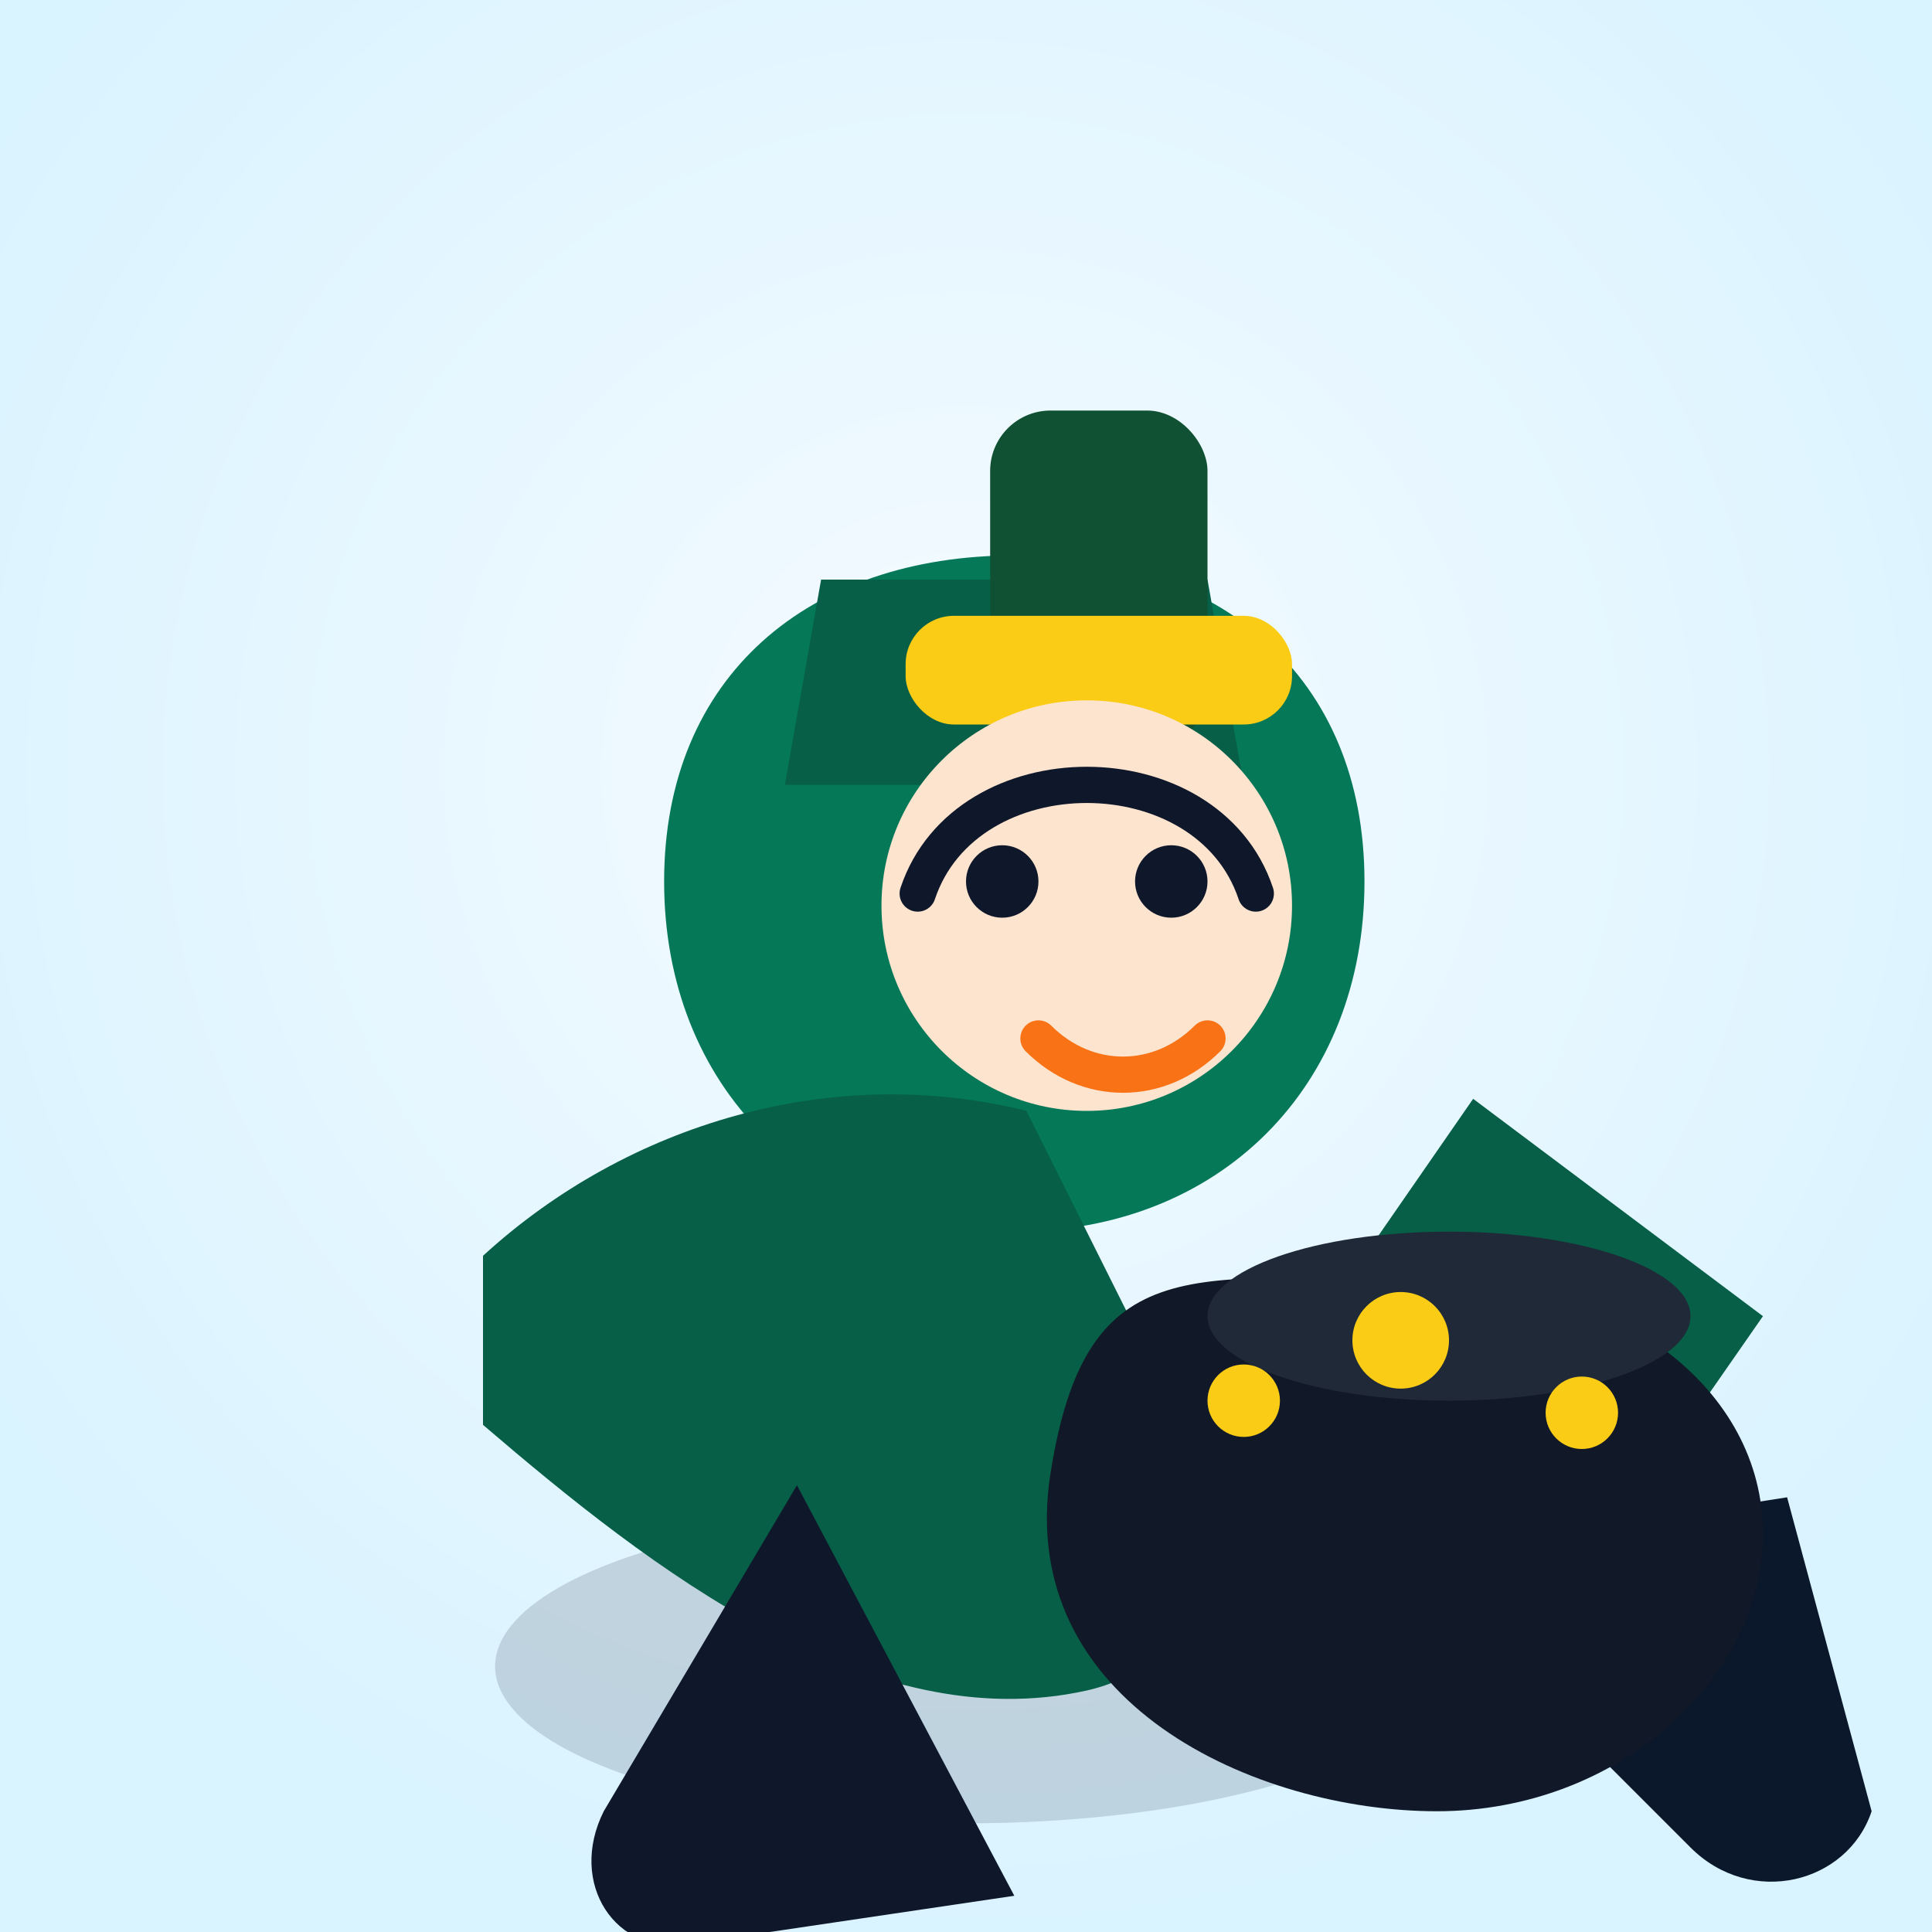 ﻿<svg xmlns="http://www.w3.org/2000/svg" viewBox="0 0 320 320" role="img" aria-labelledby="title desc">
  <rect x="0" y="0" width="320" height="320" fill="#808080" stroke="none"/>
  <title id="title">Fleet leprechaun mascot</title>
  <desc id="desc">Illustrated leprechaun sprinting with a pot of gold.</desc>
  <defs>
    <radialGradient id="bg" cx="50%" cy="40%" r="60%">
      <stop offset="0%" stop-color="#f5fbff" />
      <stop offset="100%" stop-color="#d9f3ff" />
    </radialGradient>
  </defs>
  <rect width="320" height="320" fill="url(#bg)" />
  <g transform="translate(70 80)">
    <ellipse cx="90" cy="196" rx="78" ry="26" fill="rgba(15, 23, 42, 0.15)" />
    <path d="M98 12c34 0 58 20 58 54s-24 58-58 58-58-24-58-58 24-54 58-54z" fill="#047857" />
    <path d="M130 16h-64l-6 34h76z" fill="#065f46" />
    <rect x="94" y="-12" width="36" height="56" rx="10" fill="#0f5132" />
    <rect x="80" y="22" width="64" height="18" rx="8" fill="#facc15" />
    <circle cx="110" cy="70" r="34" fill="#fde4cf" />
    <path d="M82 68c4-12 16-18 28-18s24 6 28 18" stroke="#0f172a" stroke-width="6" stroke-linecap="round" fill="none" />
    <circle cx="96" cy="66" r="6" fill="#0f172a" />
    <circle cx="124" cy="66" r="6" fill="#0f172a" />
    <path d="M102 92c8 8 20 8 28 0" stroke="#f97316" stroke-width="6" stroke-linecap="round" fill="none" />
    <path d="M10 128c24-22 58-32 90-24l28 56c8 16 0 36-18 40-36 8-72-20-100-44z" fill="#065f46" />
    <path d="M174 102l48 36-32 46-52-30z" fill="#065f46" />
    <path d="M62 166 30 220c-6 12 2 24 14 22l54-8z" fill="#0f172a" />
    <path d="M162 178 210 226c10 10 26 6 30-6l-14-52z" fill="#0b172a" />
    <g transform="translate(96 118)">
      <path d="M72 14c30 0 54 18 54 42s-24 46-54 46-70-18-64-56 24-32 64-32z" fill="#111827" />
      <ellipse cx="74" cy="20" rx="40" ry="14" fill="#1f2937" />
      <g fill="#facc15">
        <circle cx="40" cy="34" r="6" />
        <circle cx="66" cy="24" r="8" />
        <circle cx="96" cy="36" r="6" />
      </g>
    </g>
  </g>
</svg>
